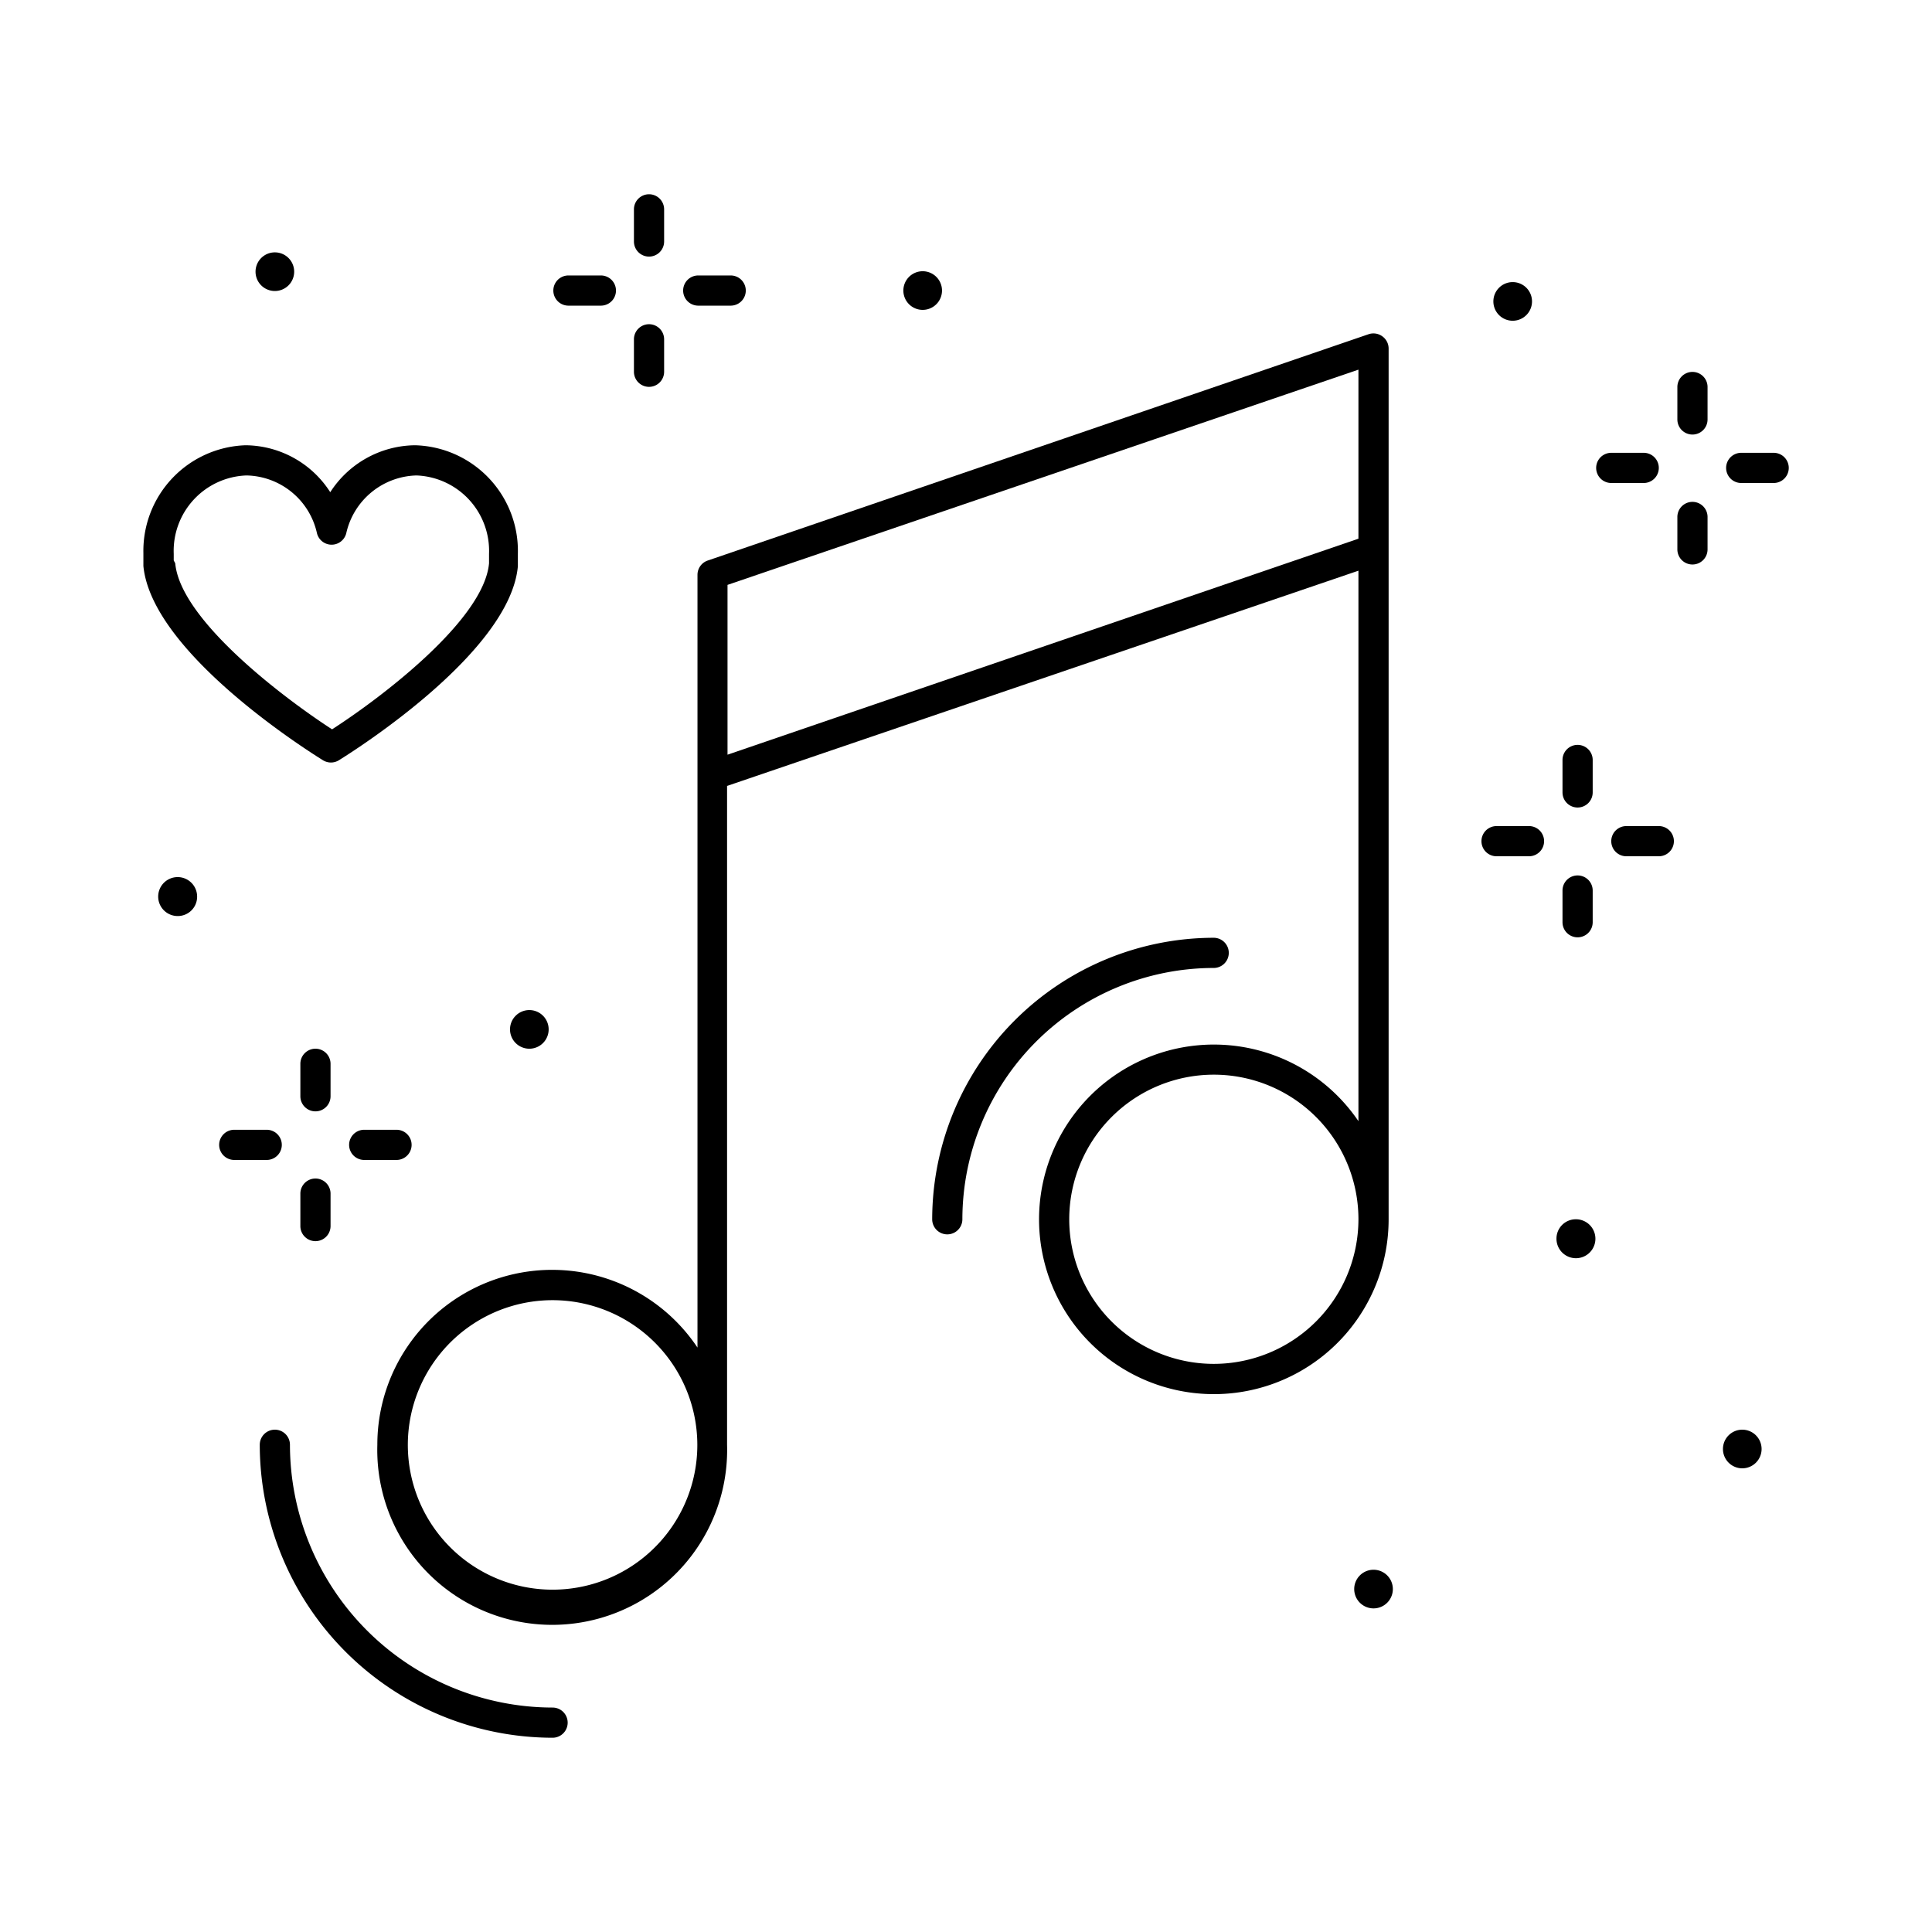 <?xml version="1.0" ?><svg data-name="Layer 1" id="Layer_1" viewBox="0 0 128 128" xmlns="http://www.w3.org/2000/svg"><title/><path d="M18.21,94.72a1,1,0,0,0-1,1,19.43,19.43,0,0,0,19.4,19.41,1,1,0,1,0,0-2,17.43,17.43,0,0,1-17.4-17.41A1,1,0,0,0,18.21,94.72Z"/><path d="M25,95.72a11.59,11.59,0,1,0,23.17,0V52.07L90,37.81V74.28a11.58,11.58,0,1,0,2,6.5V23.09a1,1,0,0,0-.42-.81,1,1,0,0,0-.9-.14l-43.8,15a1,1,0,0,0-.67.94v51.2A11.58,11.58,0,0,0,25,95.72Zm55.38-5.36A9.58,9.58,0,1,1,90,80.78,9.59,9.59,0,0,1,80.41,90.36ZM90,24.49v11.2L48.2,50V38.75ZM46.2,95.72a9.59,9.59,0,1,1-9.59-9.58A9.6,9.6,0,0,1,46.2,95.72Z"/><path d="M63.76,80.78A16.67,16.67,0,0,1,80.41,64.13a1,1,0,0,0,0-2A18.68,18.68,0,0,0,61.76,80.78a1,1,0,0,0,2,0Z"/><path d="M21.4,50.37a1,1,0,0,0,1.05,0c1.16-.72,11.34-7.18,11.86-12.85l0-.24c0-.13,0-.36,0-.5h0v-.09a7,7,0,0,0-6.81-7.19,6.76,6.76,0,0,0-5.62,3.11,6.72,6.72,0,0,0-5.61-3.11A7,7,0,0,0,9.5,36.64v.1c0,.18,0,.36,0,.61l0,.15C10.05,43.19,20.24,49.65,21.4,50.37ZM11.51,37.13c0-.13,0-.27,0-.44a5,5,0,0,1,4.82-5.19A4.88,4.88,0,0,1,21,35.33a1,1,0,0,0,1.94,0,4.9,4.9,0,0,1,4.65-3.83,5,5,0,0,1,4.81,5.19s0,.32,0,.43v.2c-.34,3.76-7.18,8.93-10.4,11-3.21-2.08-10.05-7.25-10.39-11Z"/><path d="M103.12,82.06a1.29,1.29,0,1,0,1.28-1.28A1.28,1.28,0,0,0,103.12,82.06Z"/><path d="M116.71,96a1.28,1.28,0,1,0-1.28,1.28A1.28,1.28,0,0,0,116.71,96Z"/><path d="M91,104a1.28,1.28,0,1,0,1.28,1.28A1.28,1.28,0,0,0,91,104Z"/><path d="M19.49,18a1.28,1.28,0,1,0-1.28,1.28A1.28,1.28,0,0,0,19.49,18Z"/><path d="M100.22,21.25A1.28,1.28,0,1,0,98.94,20,1.28,1.28,0,0,0,100.22,21.25Z"/><path d="M13.06,59.41a1.29,1.29,0,1,0-1.28,1.28A1.28,1.28,0,0,0,13.06,59.41Z"/><path d="M35.07,66.92a1.28,1.28,0,1,0,1.28,1.28A1.28,1.28,0,0,0,35.07,66.92Z"/><path d="M62.41,19.25a1.28,1.28,0,1,0-1.28,1.28A1.28,1.28,0,0,0,62.41,19.25Z"/><path d="M104.52,53.5a1,1,0,0,0,1-1V50.35a1,1,0,0,0-2,0V52.5A1,1,0,0,0,104.52,53.5Z"/><path d="M103.52,61.1a1,1,0,1,0,2,0V59a1,1,0,0,0-2,0Z"/><path d="M106.75,55.73a1,1,0,0,0,1,1h2.15a1,1,0,0,0,0-2h-2.15A1,1,0,0,0,106.75,55.73Z"/><path d="M98.15,55.73a1,1,0,0,0,1,1h2.15a1,1,0,0,0,0-2H99.15A1,1,0,0,0,98.15,55.73Z"/><path d="M112.13,28.79a1,1,0,0,0,1-1V25.64a1,1,0,1,0-2,0v2.15A1,1,0,0,0,112.13,28.79Z"/><path d="M111.13,36.4a1,1,0,1,0,2,0V34.25a1,1,0,0,0-2,0Z"/><path d="M117.51,30h-2.15a1,1,0,1,0,0,2h2.15a1,1,0,0,0,0-2Z"/><path d="M108.9,30h-2.15a1,1,0,1,0,0,2h2.15a1,1,0,0,0,0-2Z"/><path d="M43,17a1,1,0,0,0,1-1V13.87a1,1,0,1,0-2,0V16A1,1,0,0,0,43,17Z"/><path d="M42,24.63a1,1,0,0,0,2,0V22.48a1,1,0,0,0-2,0Z"/><path d="M48.41,20.25a1,1,0,0,0,0-2H46.26a1,1,0,1,0,0,2Z"/><path d="M39.81,20.25a1,1,0,0,0,0-2H37.66a1,1,0,0,0,0,2Z"/><path d="M20.9,73.63a1,1,0,0,0,1-1V70.48a1,1,0,0,0-2,0v2.15A1,1,0,0,0,20.9,73.63Z"/><path d="M19.9,81.23a1,1,0,0,0,2,0V79.08a1,1,0,0,0-2,0Z"/><path d="M26.27,76.85a1,1,0,0,0,0-2H24.13a1,1,0,1,0,0,2Z"/><path d="M17.67,74.85H15.52a1,1,0,1,0,0,2h2.15a1,1,0,0,0,0-2Z"/></svg>